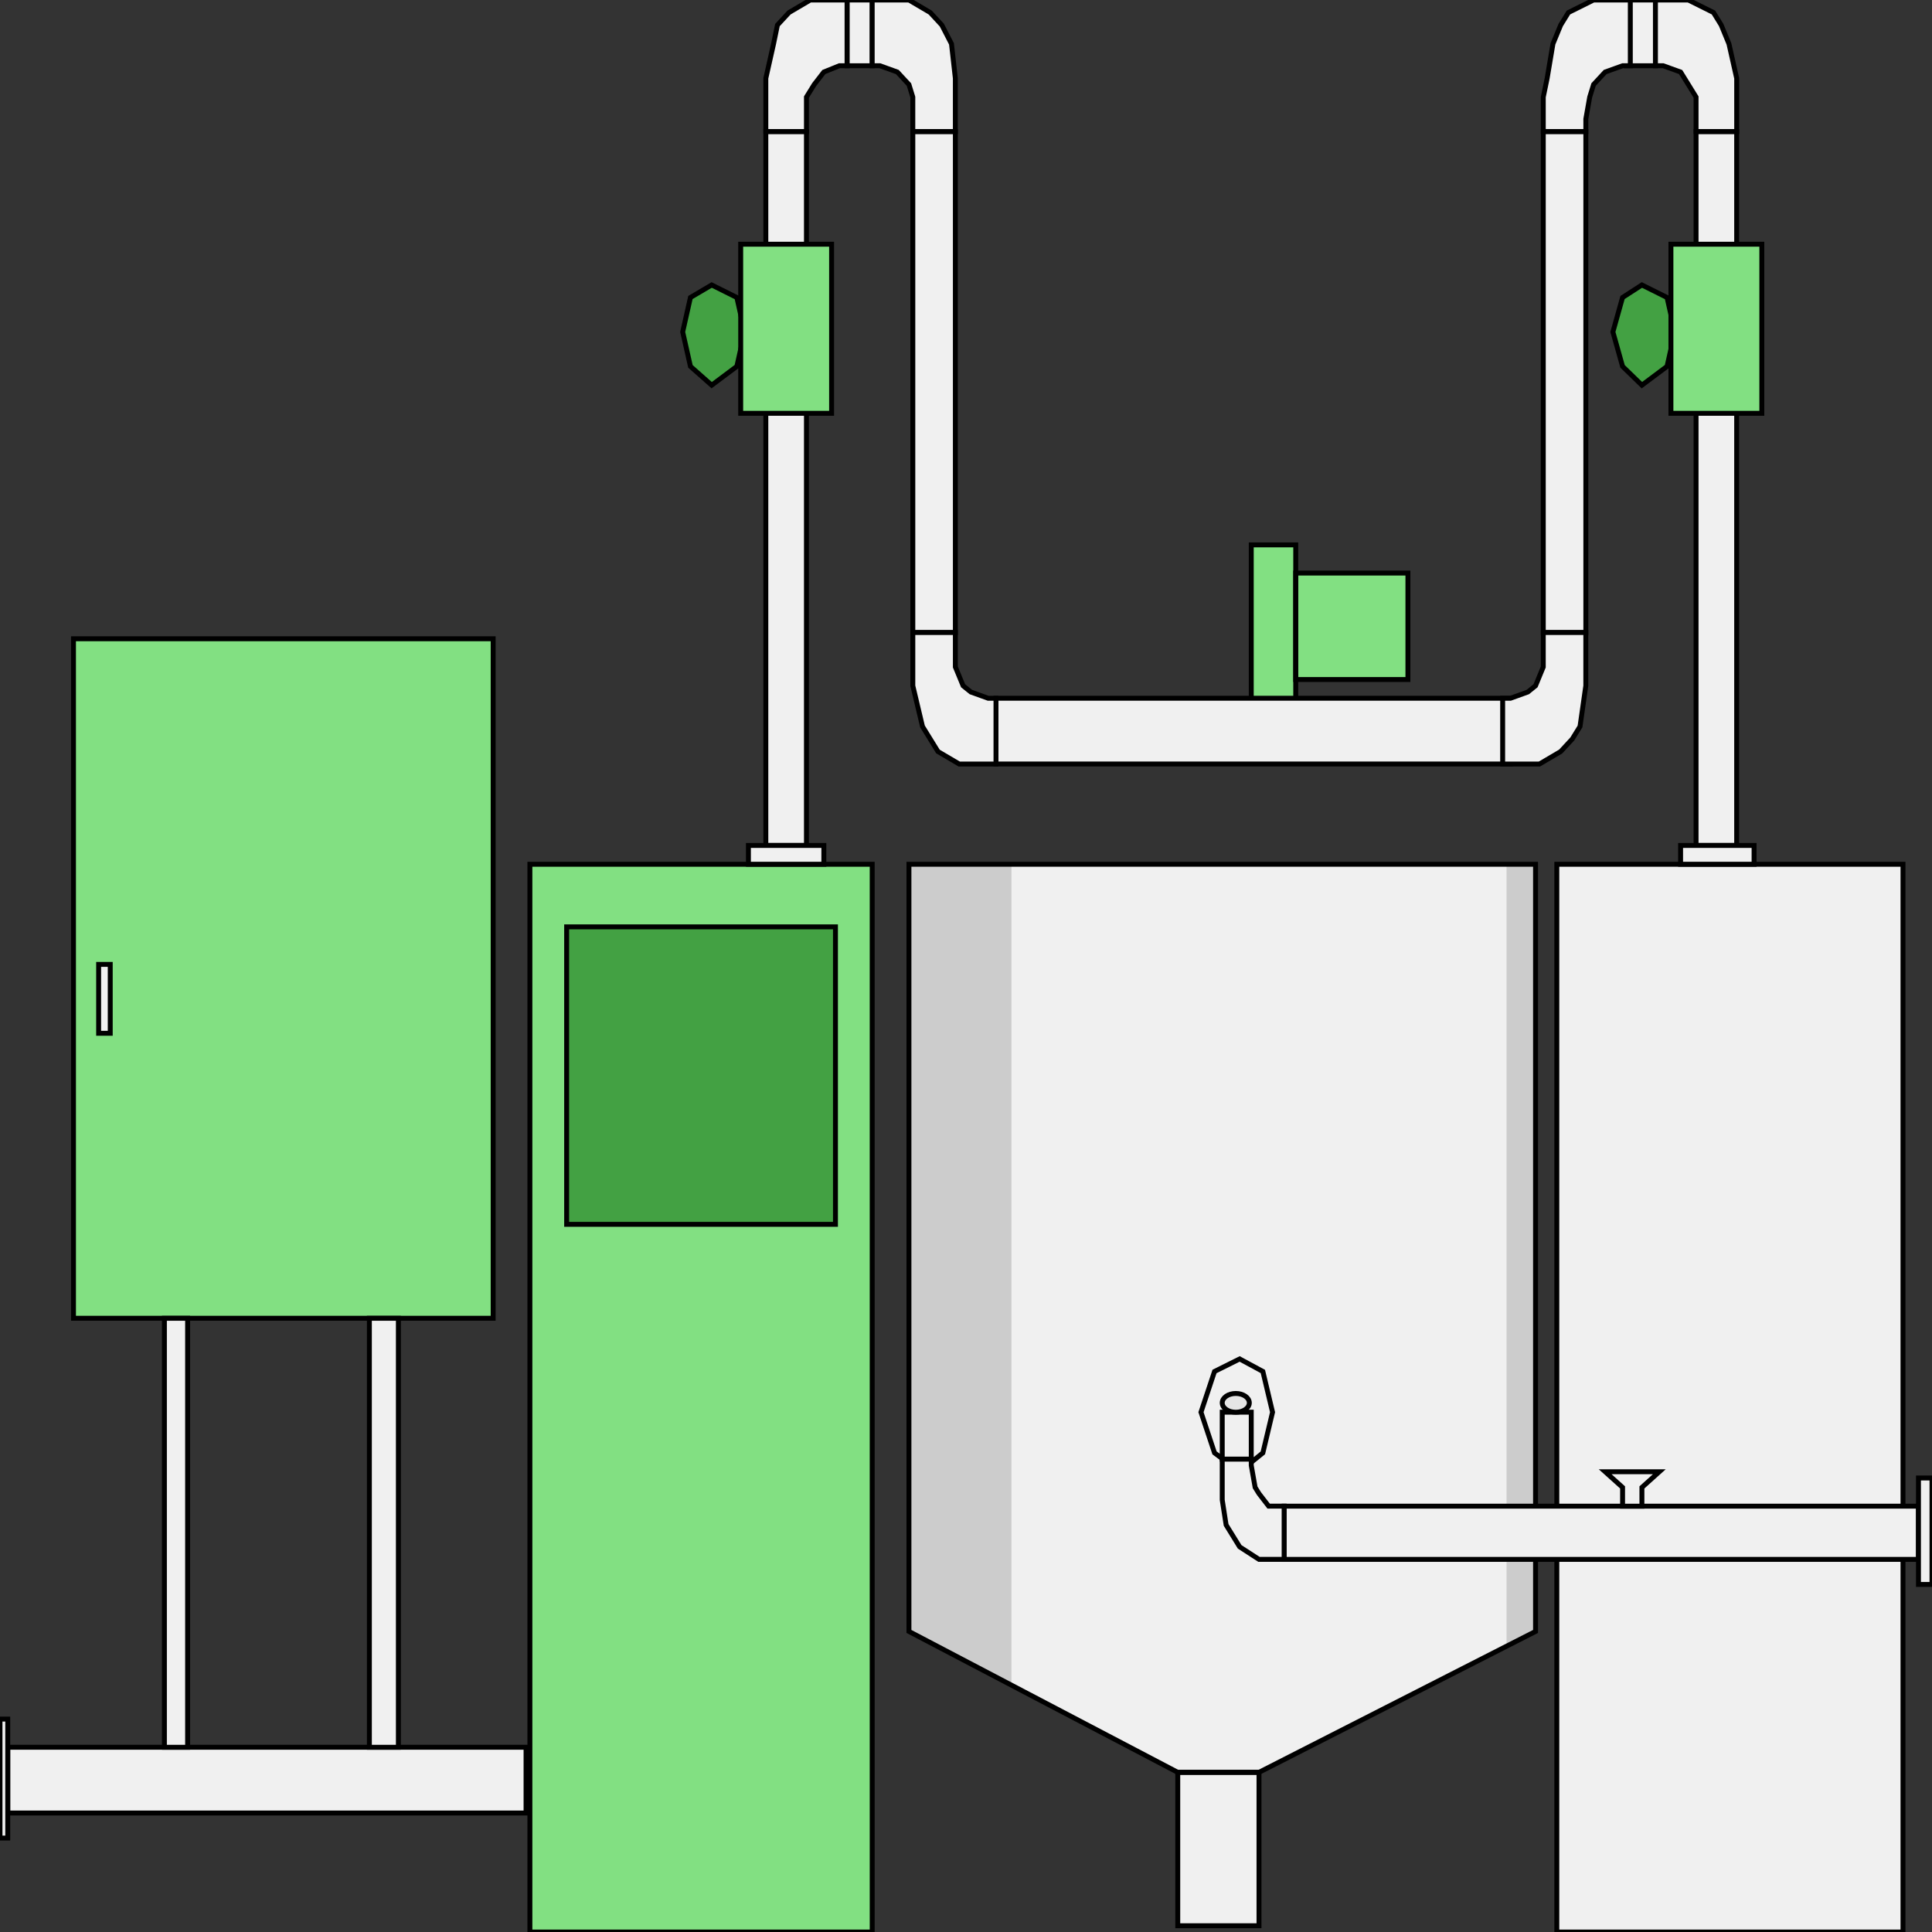 <svg width="150" height="150" viewBox="0 0 150 150" fill="none" xmlns="http://www.w3.org/2000/svg">
<rect x="0" y="0" width="150" height="150" fill="#333333" stroke="none"/>
<g clip-path="url(#clip0_2122_167379)">
<path d="M100.602 44.492H109.31V52.758H100.602V44.492Z" fill="#82E082"/>
<path d="M100.6 42.305H97.147V54.703H100.6V42.305Z" fill="#82E082"/>
<path d="M100.602 44.492H109.31V52.758H100.602V44.492Z" stroke="black" stroke-width="0.382"/>
<path d="M100.6 42.305H97.147V54.703H100.6V42.305Z" stroke="black" stroke-width="0.382"/>
<path d="M5.705 49.594H38.288V102.349H5.705V49.594Z" fill="#82E082" stroke="black" stroke-width="0.382"/>
<path d="M41.141 67.102H67.717V150.003H41.141V67.102Z" fill="#82E082" stroke="black" stroke-width="0.382"/>
<path d="M43.994 71.961H64.865V95.057H43.994V71.961Z" fill="#43A143" stroke="black" stroke-width="0.382"/>
<path d="M120.871 67.102H147.748V150.003H120.871V67.102Z" fill="#F0F0F0" stroke="black" stroke-width="0.382"/>
<path d="M70.57 67.102H119.219V126.664L97.748 137.604H91.441L70.57 126.664V67.102Z" fill="#F0F0F0"/>
<path d="M91.441 137.602H97.748V149.514H91.441V137.602Z" fill="#F0F0F0" stroke="black" stroke-width="0.382"/>
<path d="M78.528 130.797V67.102H70.57V126.664L78.528 130.797Z" fill="#CCCCCC"/>
<path d="M116.967 67.102V127.88L119.219 126.664V67.102H116.967Z" fill="#CCCCCC"/>
<path d="M70.57 67.102H119.219V126.664L97.748 137.604H91.441L70.57 126.664V67.102Z" stroke="black" stroke-width="0.382"/>
<path d="M0.602 135.656H40.842V140.762H0.602V135.656Z" fill="#F0F0F0" stroke="black" stroke-width="0.382"/>
<path d="M77.328 54.211H117.268V59.316H77.328V54.211Z" fill="#F0F0F0" stroke="black" stroke-width="0.382"/>
<path d="M65.766 5.105H67.718V0H65.766V5.105Z" fill="#F0F0F0" stroke="black" stroke-width="0.382"/>
<path d="M126.275 5.105H128.528V0H126.275V5.105Z" fill="#F0F0F0" stroke="black" stroke-width="0.382"/>
<path d="M59.459 65.64V10.211H62.612V65.64H59.459Z" fill="#F0F0F0" stroke="black" stroke-width="0.382"/>
<path d="M131.682 65.64V10.211H134.835V65.64H131.682Z" fill="#F0F0F0" stroke="black" stroke-width="0.382"/>
<path d="M70.871 49.109V10.211H74.174V49.109H70.871Z" fill="#F0F0F0" stroke="black" stroke-width="0.382"/>
<path d="M119.82 49.109V10.211H123.124V49.109H119.82Z" fill="#F0F0F0" stroke="black" stroke-width="0.382"/>
<path d="M58.107 65.641V67.099H63.963V65.641H58.107Z" fill="#F0F0F0" stroke="black" stroke-width="0.382"/>
<path d="M130.48 65.641V67.099H136.186V65.641H130.48Z" fill="#F0F0F0" stroke="black" stroke-width="0.382"/>
<path d="M74.174 49.109V50.082V51.784L74.775 53.242L75.376 53.728L76.727 54.215H77.328V59.32H75.376H74.475L72.823 58.348L72.222 57.375L71.622 56.403L70.871 53.242V52.27V49.109H74.174Z" fill="#F0F0F0"/>
<path d="M59.459 10.211H62.612V9.238V7.536L63.213 6.564L63.964 5.592L65.165 5.105H65.765V0H63.964H62.912L61.261 0.972L60.36 1.945L60.06 3.404L59.459 6.078V7.536V10.211Z" fill="#F0F0F0"/>
<path d="M119.82 10.211H123.124V9.238L123.424 7.536L123.724 6.564L124.625 5.592L125.976 5.105H126.577V0H124.325H123.724L121.772 0.972L121.172 1.945L120.571 3.404L120.121 6.078L119.82 7.536V10.211Z" fill="#F0F0F0"/>
<path d="M123.122 49.109H119.819V50.082V51.784L119.219 53.242L118.618 53.728L117.267 54.215H116.666V59.32H118.918H119.519L121.171 58.348L122.071 57.375L122.672 56.403L123.122 53.242V52.27V49.109Z" fill="#F0F0F0"/>
<path d="M74.173 10.211H70.87V9.238V7.536L70.57 6.564L69.669 5.592L68.317 5.105H67.717V0H69.969H70.57L72.221 0.972L73.122 1.945L73.873 3.404L74.173 6.078V7.536V10.211Z" fill="#F0F0F0"/>
<path d="M134.836 10.211H131.682V9.238V7.536L131.082 6.564L130.481 5.592L129.13 5.105H128.529V0H130.481H131.082L133.034 0.972L133.634 1.945L134.235 3.404L134.836 6.078V7.536V10.211Z" fill="#F0F0F0"/>
<path d="M70.871 49.109H74.174V50.082V51.784L74.775 53.242L75.376 53.728L76.727 54.215H77.328V59.32H75.376H74.475L72.823 58.348L72.222 57.375L71.622 56.403L70.871 53.242V52.27V49.109Z" stroke="black" stroke-width="0.382"/>
<path d="M59.459 10.211H62.612V9.238V7.536L63.213 6.564L63.964 5.592L65.165 5.105H65.765V0H63.964H62.912L61.261 0.972L60.36 1.945L60.06 3.404L59.459 6.078V7.536V10.211Z" stroke="black" stroke-width="0.382"/>
<path d="M119.82 10.211H123.124V9.238L123.424 7.536L123.724 6.564L124.625 5.592L125.976 5.105H126.577V0H124.325H123.724L121.772 0.972L121.172 1.945L120.571 3.404L120.121 6.078L119.82 7.536V10.211Z" stroke="black" stroke-width="0.382"/>
<path d="M123.122 49.109H119.819V50.082V51.784L119.219 53.242L118.618 53.728L117.267 54.215H116.666V59.32H118.918H119.519L121.171 58.348L122.071 57.375L122.672 56.403L123.122 53.242V52.27V49.109Z" stroke="black" stroke-width="0.382"/>
<path d="M74.173 10.211H70.87V9.238V7.536L70.57 6.564L69.669 5.592L68.317 5.105H67.717V0H69.969H70.57L72.221 0.972L73.122 1.945L73.873 3.404L74.173 6.078V7.536V10.211Z" stroke="black" stroke-width="0.382"/>
<path d="M134.836 10.211H131.682V9.238V7.536L131.082 6.564L130.481 5.592L129.13 5.105H128.529V0H130.481H131.082L133.034 0.972L133.634 1.945L134.235 3.404L134.836 6.078V7.536V10.211Z" stroke="black" stroke-width="0.382"/>
<path d="M30.93 102.352V135.658H28.678V102.352H30.93Z" fill="#F0F0F0" stroke="black" stroke-width="0.382"/>
<path d="M14.566 102.352V135.658H12.764V102.352H14.566Z" fill="#F0F0F0" stroke="black" stroke-width="0.382"/>
<path d="M0.601 133.469H0V142.707H0.601V133.469Z" fill="#F0F0F0" stroke="black" stroke-width="0.382"/>
<path d="M55.256 22.125L57.208 23.097L57.809 25.772L57.208 28.446L55.256 29.905L53.605 28.446L53.004 25.772L53.605 23.097L55.256 22.125Z" fill="#43A143" stroke="black" stroke-width="0.382"/>
<path d="M127.477 22.125L129.429 23.097L130.029 25.772L129.429 28.446L127.477 29.905L125.975 28.446L125.225 25.772L125.975 23.097L127.477 22.125Z" fill="#43A143" stroke="black" stroke-width="0.382"/>
<path d="M57.508 32.089V18.961H64.565V32.089H57.508Z" fill="#82E082" stroke="black" stroke-width="0.382"/>
<path d="M129.73 32.089V18.961H136.788V32.089H129.73Z" fill="#82E082" stroke="black" stroke-width="0.382"/>
<path d="M96.247 105.508L98.049 106.48L98.8 109.641L98.049 112.801L96.247 114.26L94.295 112.801L93.244 109.641L94.295 106.48L96.247 105.508Z" fill="#F0F0F0" stroke="black" stroke-width="0.382"/>
<path d="M99.699 116.938H148.948V121.07H99.699V116.938Z" fill="#F0F0F0" stroke="black" stroke-width="0.382"/>
<path d="M150 114.75H148.949V123.016H150V114.75Z" fill="#F0F0F0" stroke="black" stroke-width="0.382"/>
<path d="M94.894 113.287V109.641H97.147V113.287H94.894Z" fill="#F0F0F0" stroke="black" stroke-width="0.382"/>
<path d="M127.478 115.481V116.94H125.976V115.481L124.625 114.266H128.829L127.478 115.481Z" fill="#F0F0F0" stroke="black" stroke-width="0.382"/>
<path d="M97.147 113.289V113.775L97.447 115.477L97.747 115.963L98.498 116.936H99.099H99.699V121.069H98.048H97.747L96.246 120.096L95.946 119.61L95.195 118.394L94.894 116.45V115.477V113.289H97.147Z" fill="#F0F0F0"/>
<path d="M94.894 113.289H97.147V113.775L97.447 115.477L97.747 115.963L98.498 116.936H99.099H99.699V121.069H98.048H97.747L96.246 120.096L95.946 119.61L95.195 118.394L94.894 116.45V115.477V113.289Z" stroke="black" stroke-width="0.382"/>
<path d="M95.946 109.646C96.526 109.646 96.997 109.32 96.997 108.917C96.997 108.514 96.526 108.188 95.946 108.188C95.365 108.188 94.894 108.514 94.894 108.917C94.894 109.32 95.365 109.646 95.946 109.646Z" fill="#E5E5E5" stroke="black" stroke-width="0.382"/>
<path d="M7.658 74.875H8.559V80.224H7.658V74.875Z" fill="#F0F0F0" stroke="black" stroke-width="0.382"/>
</g>
<defs>
<clipPath id="clip0_2122_167379">
<rect width="150" height="150" fill="white"/>
</clipPath>
</defs>
</svg>

